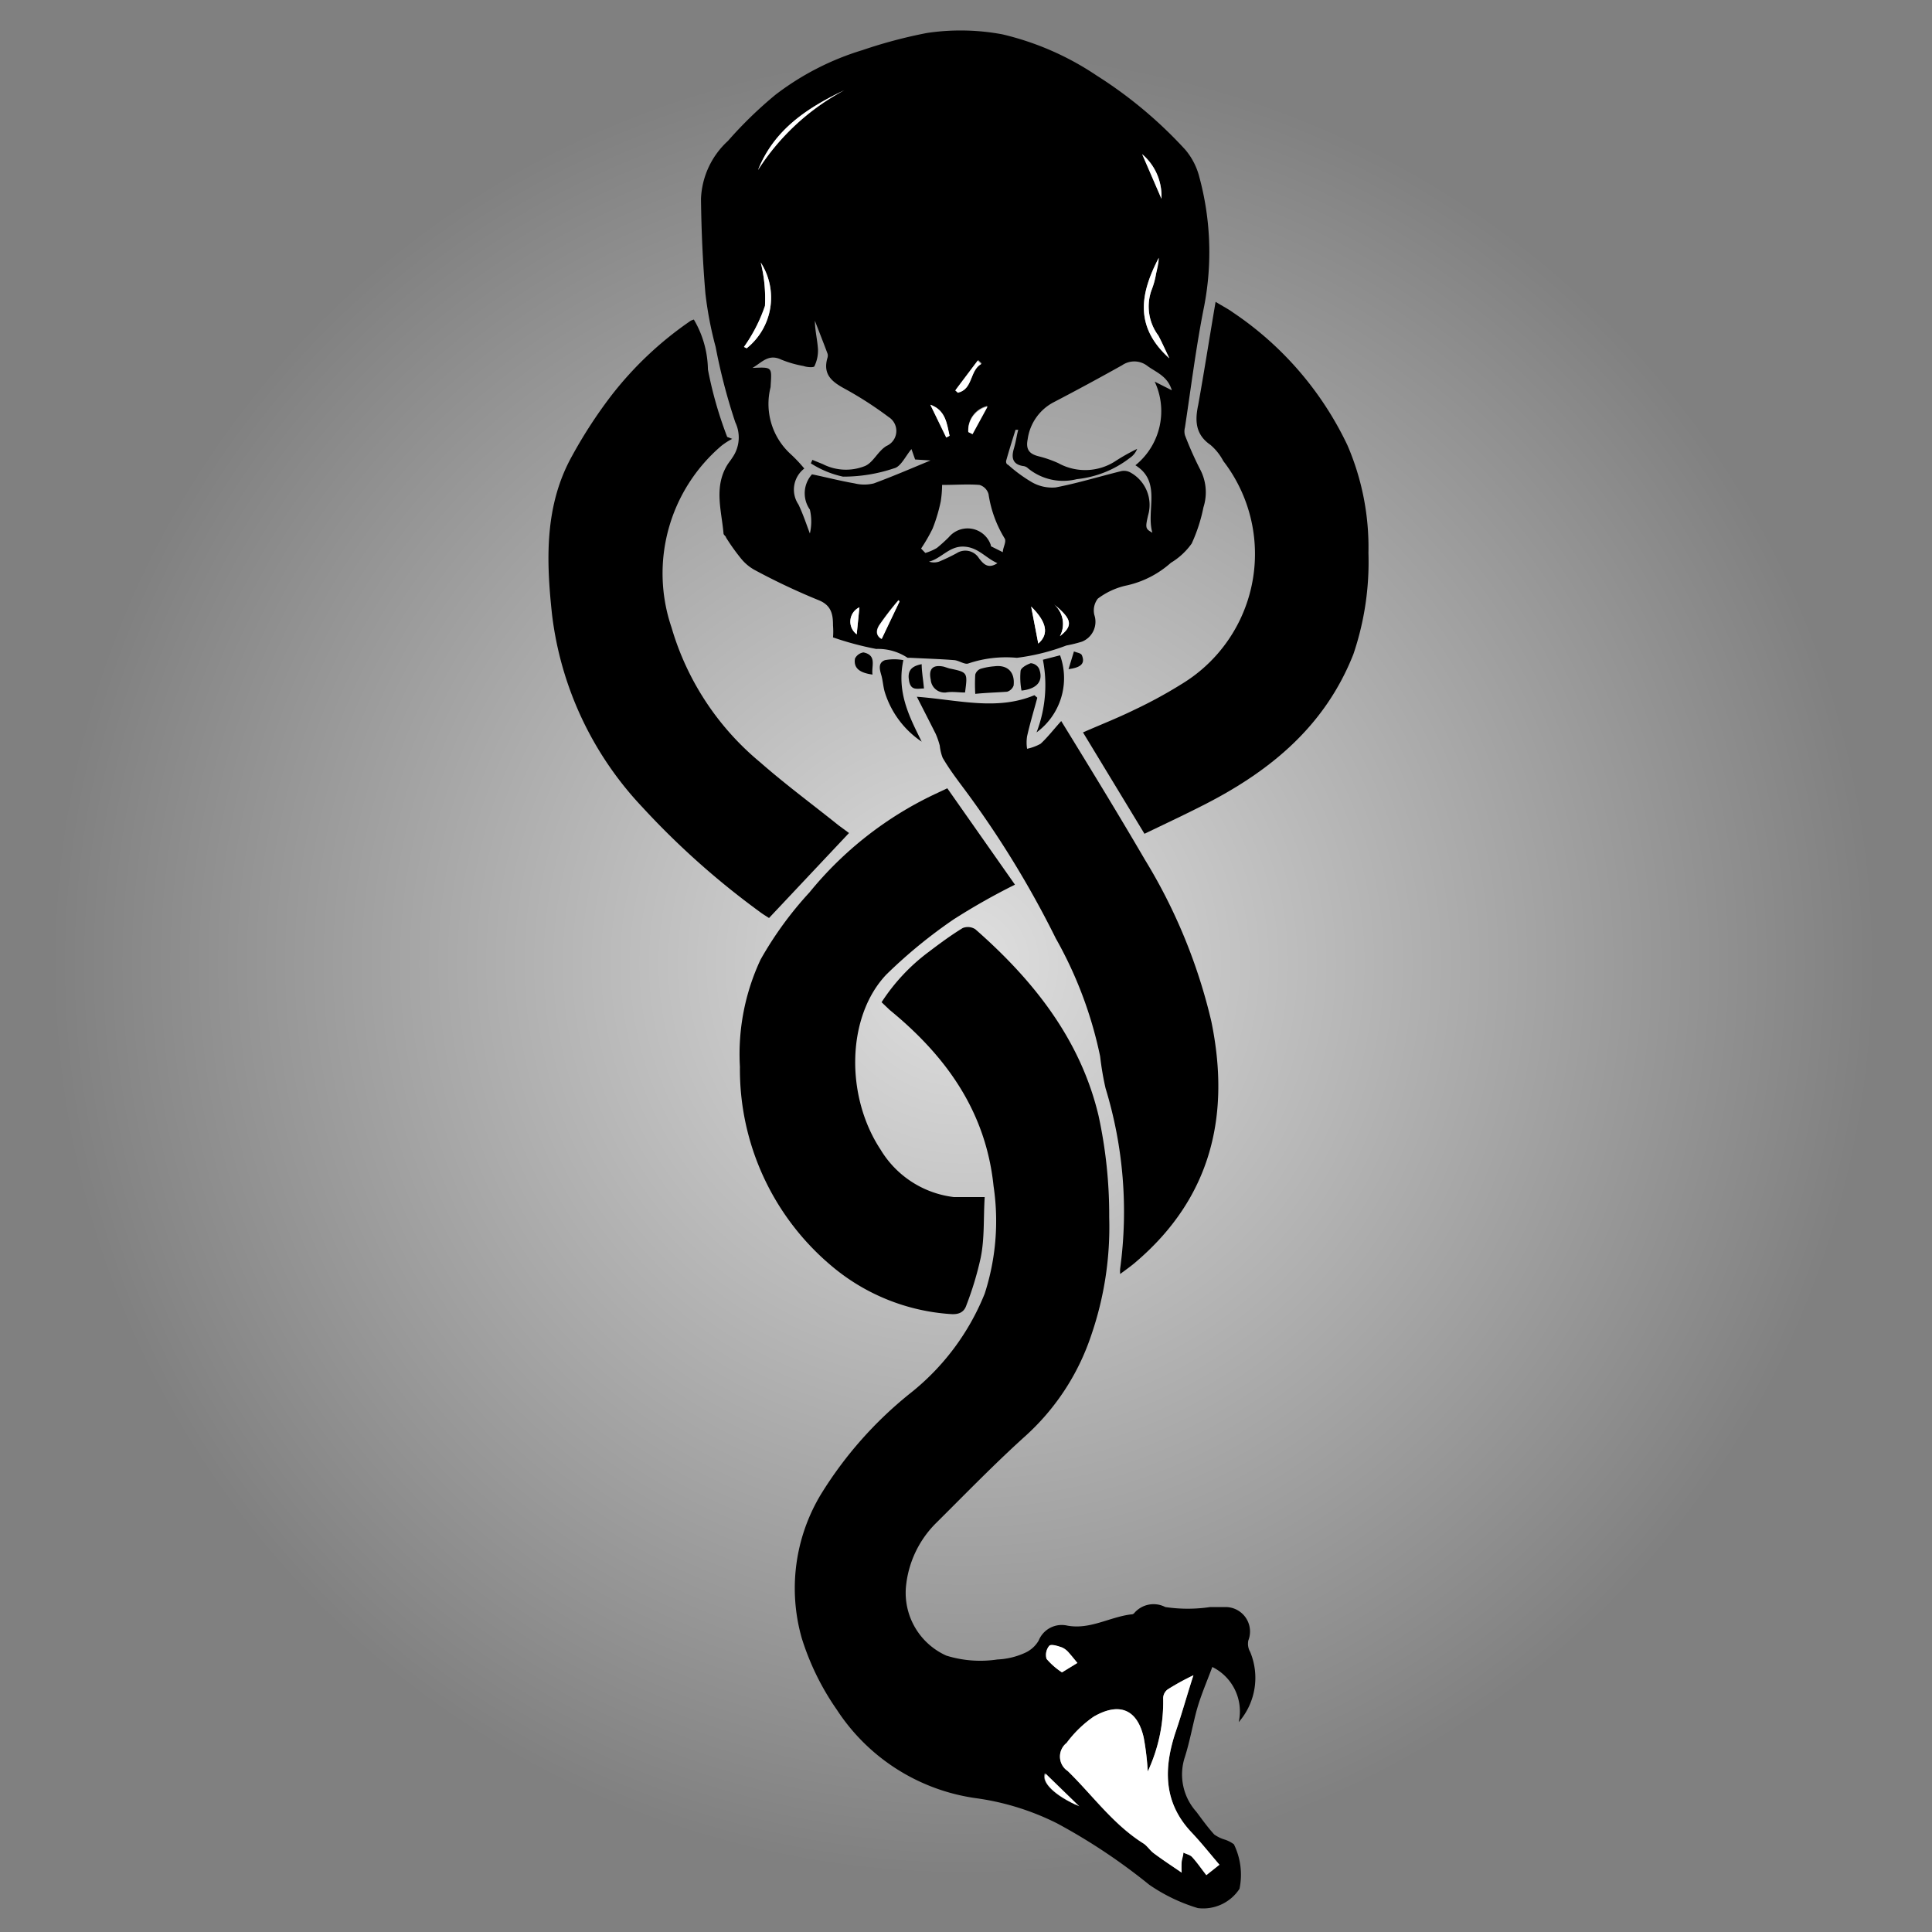 <svg id="Layer_1" data-name="Layer 1" xmlns="http://www.w3.org/2000/svg" xmlns:xlink="http://www.w3.org/1999/xlink" viewBox="0 0 100.24 100.24"><rect x="0" y="0" width="100.24" height="100.24" fill="#808080" stroke="none"/><defs><style>.cls-1{fill:url(#radial-gradient);}.cls-2{fill:#fff;}</style><radialGradient id="radial-gradient" cx="50" cy="50" r="50" gradientUnits="userSpaceOnUse"><stop offset="0" stop-color="#fff" stop-opacity="0.75"/><stop offset="0.95" stop-color="#fff" stop-opacity="0"/></radialGradient></defs><title>Artboard 1</title><circle class="cls-1" cx="50" cy="50" r="50"/><path d="M43.22,33.07a3.62,3.62,0,0,0,0-.61c0-.57-.07-1.06-.77-1.33a34.22,34.22,0,0,1-3.3-1.56,2.39,2.39,0,0,1-.71-.6,10.52,10.52,0,0,1-.77-1.08c0-.06-.12-.13-.13-.2-.1-1.19-.51-2.4.19-3.56.08-.13.19-.26.27-.39a1.82,1.82,0,0,0,.15-1.83A30.17,30.17,0,0,1,37.13,18a19,19,0,0,1-.53-2.77c-.14-1.64-.21-3.28-.23-4.92a4.3,4.3,0,0,1,1.4-3,21.34,21.34,0,0,1,2.46-2.39,14.15,14.15,0,0,1,4.52-2.32,25.1,25.1,0,0,1,3.35-.89A11.86,11.86,0,0,1,52,1.78,14.84,14.84,0,0,1,56.9,3.92a22.62,22.62,0,0,1,4.6,3.85,3.54,3.54,0,0,1,.73,1.43,14.87,14.87,0,0,1,.25,6.67c-.42,2.09-.68,4.2-1,6.31a.77.77,0,0,0,0,.4,18,18,0,0,0,.77,1.74,2.55,2.55,0,0,1,.19,2,8.44,8.44,0,0,1-.61,1.88,3.58,3.58,0,0,1-1.08,1,5.09,5.09,0,0,1-2.27,1.17,3.8,3.8,0,0,0-1.52.69,1,1,0,0,0-.18.85,1.11,1.11,0,0,1-.64,1.38,6.85,6.85,0,0,1-.81.2,11,11,0,0,1-2.57.64,6.11,6.11,0,0,0-2.51.29c-.19.08-.49-.15-.74-.17-.75-.06-1.5-.08-2.25-.12-.06,0-.14,0-.17,0a2.76,2.76,0,0,0-1.63-.46A16.08,16.08,0,0,1,43.22,33.07ZM52.83,22.3l-.14,0c-.17.54-.34,1.08-.49,1.62,0,.06,0,.16.11.2a7.6,7.6,0,0,0,1.23.9,2.11,2.11,0,0,0,1.23.27c1.15-.22,2.28-.57,3.42-.85a.69.69,0,0,1,.47.08,1.92,1.92,0,0,1,.91,2.21c-.16.68-.13.71.22.91-.34-1.16.5-2.64-.88-3.5a3.61,3.61,0,0,0,1-4.34l.89.45c-.22-.73-.79-.92-1.25-1.25a1.11,1.11,0,0,0-1.33-.05c-1.18.66-2.38,1.31-3.59,1.94a2.56,2.56,0,0,0-1.31,1.9c-.11.55.1.77.59.89a6,6,0,0,1,1,.35,2.88,2.88,0,0,0,3-.13A10.23,10.23,0,0,1,59,23.29a1,1,0,0,1-.38.47,5.41,5.41,0,0,1-2.75,1.1,2.88,2.88,0,0,1-2.53-.56.42.42,0,0,0-.26-.12c-.55-.09-.61-.44-.48-.89S52.74,22.63,52.83,22.3Zm-5.54,1c-.32.38-.55.92-.91,1a8.25,8.25,0,0,1-2.64.43,5.06,5.06,0,0,1-1.67-.69l.08-.18.54.22a2.64,2.64,0,0,0,2.16.11c.35-.13.58-.54.86-.82a1.49,1.49,0,0,1,.28-.23.85.85,0,0,0,.12-1.5,19.18,19.18,0,0,0-2.17-1.41c-.71-.38-1.29-.75-1-1.69a.4.4,0,0,0,0-.18c-.21-.57-.44-1.14-.66-1.72,0,.48.13,1,.16,1.48a1.86,1.86,0,0,1-.18.87c0,.09-.38.07-.57,0a5.62,5.62,0,0,1-1.15-.33c-.67-.32-1,.14-1.5.43,1.07-.05,1-.05.94,1A3.52,3.52,0,0,0,41,23.54a7.62,7.62,0,0,1,.73.77,1.38,1.38,0,0,0-.3,1.87c.25.53.43,1.08.59,1.5a2.76,2.76,0,0,0,0-1.24,1.47,1.47,0,0,1,.11-1.83c.73.15,1.46.34,2.21.47a2.07,2.07,0,0,0,1,0c1-.37,2-.8,2.94-1.19l-.8-.05Zm.5,5.16.22.23a2.66,2.66,0,0,0,.6-.26,8.24,8.24,0,0,0,.62-.56,1.27,1.27,0,0,1,2.18.42s0,0,0,.05l.62.31c0-.23.18-.5.11-.69a6.12,6.12,0,0,1-.85-2.32.69.69,0,0,0-.47-.48c-.61-.05-1.23,0-1.94,0a5.78,5.78,0,0,1-.07.85,8.48,8.48,0,0,1-.42,1.41A8.7,8.7,0,0,1,47.79,28.46Zm12.88-9.87c-.23-.48-.39-.84-.57-1.18a2.52,2.52,0,0,1-.36-2.34,4.22,4.22,0,0,0,.24-.86c.06-.27.09-.54.14-.83C59.18,15.19,58.82,16.93,60.67,18.59ZM39.33,8.82a12,12,0,0,1,4.48-4.14C41.9,5.59,40.17,6.71,39.33,8.82ZM38.6,18l.14.07a3.36,3.36,0,0,0,.73-4.45,7.72,7.72,0,0,1,.22,2.25A8.26,8.26,0,0,1,38.6,18ZM51.75,29.22c-.63-.28-1-.83-1.75-.86s-1.16.62-1.8.78a.84.84,0,0,0,.52,0,9.72,9.72,0,0,0,.92-.44.83.83,0,0,1,1.15.26C51,29.23,51.25,29.55,51.75,29.22Zm1.75,2.25.37,1.92C54.44,32.9,54.31,32.27,53.5,31.47Zm-6.83-.26-.06-.07a15.25,15.25,0,0,0-1,1.3c-.22.35-.1.59.12.71ZM48.27,21l.82,1.7.17-.09C49.13,22,49.07,21.31,48.27,21Zm2,1.38.18.11.78-1.43A1.28,1.28,0,0,0,50.24,22.42Zm.66-3.53-.18-.17-1.16,1.54.14.12C50.48,20.2,50.31,19.23,50.9,18.89ZM59.26,8l1,2.31A2.84,2.84,0,0,0,59.26,8ZM44.59,31.51a.82.82,0,0,0-.14,1.4Zm10.1-.15A1.34,1.34,0,0,1,55,33C55.69,32.46,55.62,32.12,54.69,31.36Z"/><path d="M64.27,89.35a2.57,2.57,0,0,0-1.37-2.86c-.26.7-.56,1.39-.77,2.1s-.39,1.76-.67,2.62A2.89,2.89,0,0,0,62.07,94c.3.4.59.81.93,1.18a1.82,1.82,0,0,0,.56.27,1.67,1.67,0,0,1,.46.24A3.59,3.59,0,0,1,64.31,98a2.25,2.25,0,0,1-2.16,1,9,9,0,0,1-2.52-1.21,30.69,30.69,0,0,0-4.79-3.19,13.47,13.47,0,0,0-4.11-1.29,10.32,10.32,0,0,1-7.31-4.6A13.5,13.5,0,0,1,41.6,85a9.44,9.44,0,0,1,1-7.48,20.45,20.45,0,0,1,4.6-5.21,12.56,12.56,0,0,0,3.89-5.19,12.25,12.25,0,0,0,.46-5.58c-.4-3.88-2.47-6.75-5.39-9.14L45.74,52a10.07,10.07,0,0,1,2.43-2.6c.58-.44,1.16-.87,1.78-1.25a.72.72,0,0,1,.65.06c3,2.63,5.46,5.71,6.4,9.69a24.25,24.25,0,0,1,.55,5.25,17.26,17.26,0,0,1-.94,6.15,12.26,12.26,0,0,1-3.38,5.18c-1.6,1.44-3.11,3-4.62,4.5A5.37,5.37,0,0,0,47,82.38a3.57,3.57,0,0,0,2.1,3.52,5.93,5.93,0,0,0,2.65.2,3.82,3.82,0,0,0,1.4-.33,1.56,1.56,0,0,0,.74-.65,1.29,1.29,0,0,1,1.47-.78c1.19.23,2.22-.45,3.34-.58a.19.19,0,0,0,.16-.08,1.32,1.32,0,0,1,1.6-.3,7.9,7.9,0,0,0,2.33,0c.26,0,.52,0,.78,0a1.27,1.27,0,0,1,1.2,1.73.83.83,0,0,0,.09.59A3.49,3.49,0,0,1,64.27,89.35Zm-4.72,2.56a14,14,0,0,0-.21-1.76c-.34-1.49-1.29-1.84-2.6-1.08a6,6,0,0,0-1.4,1.36.9.9,0,0,0,.06,1.46c1.29,1.26,2.34,2.77,3.9,3.74.22.13.36.38.57.53.44.33.9.63,1.44,1a5,5,0,0,1,0-.56c0-.16.06-.32.09-.48.15.08.34.11.45.23.25.27.46.58.74.94l.68-.54c-.51-.6-1-1.16-1.43-1.66-1.5-1.57-1.47-3.37-.83-5.27.31-.92.58-1.86.91-2.9a12.85,12.85,0,0,0-1.33.73.58.58,0,0,0-.24.47A8.51,8.51,0,0,1,59.55,91.91ZM55.1,86.77l.8-.49c-.15-.18-.3-.37-.46-.55a1,1,0,0,0-.33-.25c-.23-.06-.57-.19-.67-.09a.74.74,0,0,0-.14.68A3.78,3.78,0,0,0,55.1,86.77Zm.85,7L54.21,92C54,92.45,54.69,93.17,56,93.72Z"/><path d="M36,16.58a5.25,5.25,0,0,1,.73,2.59,20.51,20.51,0,0,0,1,3.5l.26.1a3.57,3.57,0,0,0-.56.36,8.7,8.7,0,0,0-2.59,9.42,14.27,14.27,0,0,0,4.6,7c1.31,1.15,2.72,2.19,4.08,3.28l.53.39L39.9,47.63c-.12-.08-.31-.19-.48-.32a41.48,41.48,0,0,1-6.1-5.44,17.59,17.59,0,0,1-4.68-10c-.3-2.79-.4-5.64,1.05-8.23a24.44,24.44,0,0,1,2-3.08,18.19,18.19,0,0,1,4.15-3.92A1.07,1.07,0,0,1,36,16.58Z"/><path d="M49.15,40.9l3.51,5a34,34,0,0,0-3.18,1.8A25.77,25.77,0,0,0,46,50.55c-2.07,2.16-2.16,6.3-.31,9.1a5.15,5.15,0,0,0,3.81,2.46c.48,0,1,0,1.59,0-.07,1.1,0,2.14-.21,3.16a16.79,16.79,0,0,1-.74,2.45c-.12.37-.4.49-.81.46a10.67,10.67,0,0,1-6.2-2.51,13.32,13.32,0,0,1-4.74-10.32,11.56,11.56,0,0,1,1.07-5.56A18.61,18.61,0,0,1,42,46.3a18.66,18.66,0,0,1,6.49-5.09Z"/><path d="M59.38,43.26,56.19,38c.89-.39,1.78-.74,2.64-1.16a24.16,24.16,0,0,0,2.64-1.45,7.89,7.89,0,0,0,2-11.47,2.82,2.82,0,0,0-.67-.84C62,22.53,62,21.79,62.17,21c.31-1.73.58-3.46.9-5.34.41.25.67.38.9.55a17.15,17.15,0,0,1,5.94,6.89A13.36,13.36,0,0,1,71,28.69a14.87,14.87,0,0,1-.78,5.25c-1.45,3.68-4.23,6-7.62,7.75C61.55,42.23,60.48,42.73,59.38,43.26Z"/><path d="M47.57,36.15c2.19.17,4.15.73,6.1-.08l.15.13c-.18.67-.38,1.33-.53,2a2.06,2.06,0,0,0,0,.65,2.54,2.54,0,0,0,.7-.26c.35-.32.64-.7,1.07-1.18C56.56,39.85,58,42.2,59.4,44.6A28.52,28.52,0,0,1,62.85,53c1,4.86,0,9.13-3.91,12.47-.24.21-.5.39-.82.63a1.35,1.35,0,0,1,0-.29,21.91,21.91,0,0,0-.76-9.35,15,15,0,0,1-.28-1.65,21.15,21.15,0,0,0-2.3-6.12A50.72,50.72,0,0,0,50,40.9c-.38-.51-.75-1-1.09-1.58a2.42,2.42,0,0,1-.15-.63,4,4,0,0,0-.21-.61C48.25,37.48,47.94,36.88,47.57,36.15Z"/><path d="M47.82,38.48a4.81,4.81,0,0,1-1.92-2.59c-.07-.25-.09-.51-.15-.77s-.27-.71.17-.87a2.63,2.63,0,0,1,.95,0C46.51,35.93,47.19,37.2,47.82,38.48Z"/><path d="M54.11,34.23,55,34A3.49,3.49,0,0,1,53.78,38,6.84,6.84,0,0,0,54.11,34.23Z"/><path d="M50.6,36a8.6,8.6,0,0,1,0-1,.46.46,0,0,1,.28-.3,3.42,3.42,0,0,1,.71-.13c.69-.09,1.08.31,1,1a.52.52,0,0,1-.34.32C51.71,35.93,51.19,35.94,50.6,36Z"/><path d="M50.07,35.93c-.35,0-.67-.06-1,0a.72.72,0,0,1-.78-.67c-.12-.56.11-.79.68-.67l.28.09C50.21,34.88,50.21,34.88,50.07,35.93Z"/><path d="M53,35.83a3.65,3.65,0,0,1-.05-1c0-.18.33-.35.53-.42a.53.53,0,0,1,.43.28C54.15,35.32,53.83,35.74,53,35.83Z"/><path d="M45.27,35c-.58-.08-1-.28-.91-.83a.59.59,0,0,1,.44-.32C45.52,34,45.2,34.57,45.27,35Z"/><path d="M47.82,34.46c0,.4.08.81.12,1.26-.31,0-.67.14-.77-.37S47.24,34.57,47.82,34.46Z"/><path d="M55.44,34.72l.28-.92c.14.06.36.08.41.19C56.34,34.48,56,34.64,55.44,34.72Z"/><path class="cls-2" d="M60.67,18.59c-1.85-1.66-1.49-3.4-.55-5.21,0,.29-.08.56-.14.83a4.22,4.22,0,0,1-.24.86,2.52,2.52,0,0,0,.36,2.34C60.28,17.75,60.44,18.11,60.67,18.59Z"/><path class="cls-2" d="M39.33,8.82c.84-2.11,2.57-3.23,4.48-4.14A12,12,0,0,0,39.33,8.82Z"/><path class="cls-2" d="M38.6,18a8.26,8.26,0,0,0,1.09-2.13,7.72,7.72,0,0,0-.22-2.25,3.36,3.36,0,0,1-.73,4.45Z"/><path class="cls-2" d="M53.5,31.47c.81.8.94,1.43.37,1.92Z"/><path class="cls-2" d="M46.67,31.21l-.92,1.94c-.22-.12-.34-.36-.12-.71a15.25,15.25,0,0,1,1-1.3Z"/><path class="cls-2" d="M48.27,21c.8.27.86,1,1,1.61l-.17.09Z"/><path class="cls-2" d="M50.24,22.42a1.28,1.28,0,0,1,1-1.32l-.78,1.43Z"/><path class="cls-2" d="M50.9,18.89c-.59.34-.42,1.31-1.2,1.49l-.14-.12,1.16-1.54Z"/><path class="cls-2" d="M59.26,8a2.84,2.84,0,0,1,1,2.31Z"/><path class="cls-2" d="M44.59,31.51l-.14,1.4A.82.82,0,0,1,44.59,31.51Z"/><path class="cls-2" d="M54.69,31.36c.93.76,1,1.1.3,1.65A1.34,1.34,0,0,0,54.69,31.36Z"/><path class="cls-2" d="M59.55,91.91a8.51,8.51,0,0,0,.8-3.79.58.58,0,0,1,.24-.47,12.85,12.85,0,0,1,1.33-.73c-.33,1-.6,2-.91,2.9-.64,1.9-.67,3.7.83,5.27.48.5.92,1.06,1.43,1.66l-.68.54c-.28-.36-.49-.67-.74-.94-.11-.12-.3-.15-.45-.23,0,.16-.07.32-.09.48a5,5,0,0,0,0,.56c-.54-.37-1-.67-1.44-1-.21-.15-.35-.4-.57-.53-1.56-1-2.61-2.48-3.9-3.74a.9.9,0,0,1-.06-1.46,6,6,0,0,1,1.4-1.36c1.31-.76,2.26-.41,2.6,1.08A14,14,0,0,1,59.55,91.91Z"/><path class="cls-2" d="M55.1,86.77a3.78,3.78,0,0,1-.8-.7.74.74,0,0,1,.14-.68c.1-.1.44,0,.67.09a1,1,0,0,1,.33.25c.16.18.31.37.46.55Z"/><path class="cls-2" d="M56,93.72c-1.26-.55-2-1.27-1.74-1.69Z"/></svg>